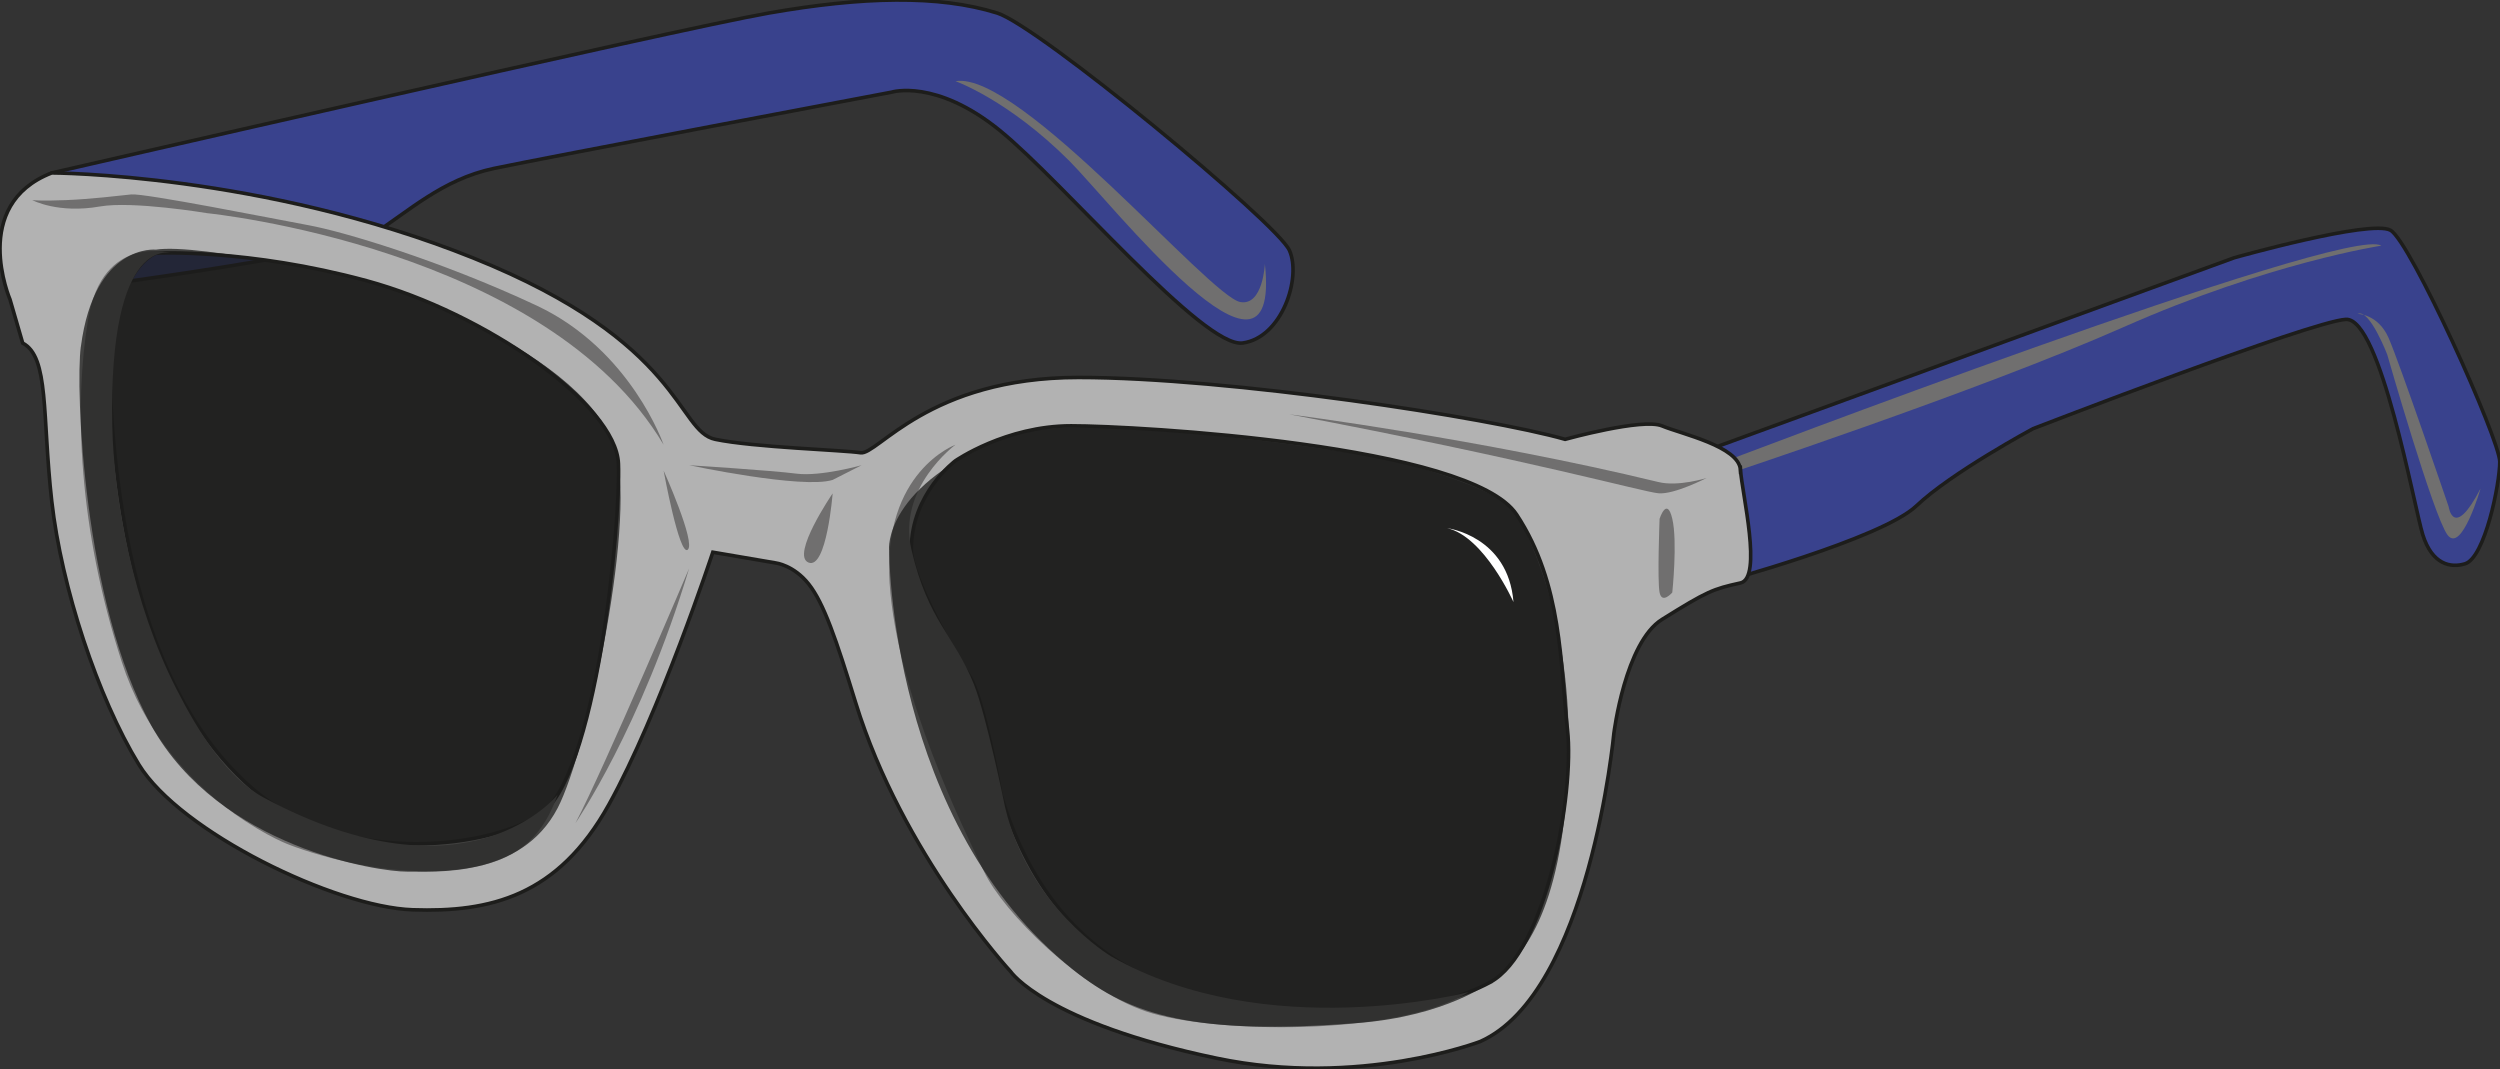 <svg width="346" height="148" viewBox="0 0 346 148" fill="none" xmlns="http://www.w3.org/2000/svg">
<rect x="0" y="0" width="346" height="148" fill="#333333" stroke="none"/>
<g clip-path="url(#clip0_79_1152)">
<path d="M4.787 40.674C4.787 40.674 46.927 35.394 51.692 32.369C56.456 29.345 61.204 24.823 68.343 23.315C75.481 21.808 123.402 12.754 123.402 12.754C123.402 12.754 129.516 10.867 138.353 18.035C147.191 25.202 166.566 48.221 171.997 47.472C177.436 46.714 180.152 38.418 178.452 34.645C176.753 30.871 143.724 3.586 138.012 1.804C129.874 -0.737 119.32 -0.462 106.401 1.804C93.49 4.07 7.161 23.932 7.161 23.932C7.161 23.932 -4.051 29.734 4.779 40.674H4.787Z" fill="#39428D" stroke="#1D1D1B" stroke-width="0.5" stroke-miterlimit="10"/>
<g style="mix-blend-mode:multiply">
<path d="M175.062 36.522C175.062 36.522 174.798 42.352 171.664 41.803C167.42 41.063 141.077 9.73 132.24 11.237C132.24 11.237 139.523 13.806 148.002 22.273C153.561 27.828 177.393 58.157 175.062 36.522Z" fill="#706F6F"/>
</g>
<path d="M231.889 63.911L309.201 35.678C309.201 35.678 328.098 30.34 330.847 31.867C333.597 33.393 345.97 60.858 345.97 63.911C345.97 66.964 343.903 77.194 341.162 78.028C339.173 78.635 336.611 78.132 335.322 74.037C334.118 70.225 329.481 43.955 324.674 44.201C319.866 44.448 281.381 59.323 281.381 59.323C281.381 59.323 270.041 65.428 265.234 70.007C260.426 74.586 237.747 80.692 237.747 80.692C237.747 80.692 229.498 73.439 231.906 63.902L231.889 63.911Z" fill="#39428D" stroke="#1D1D1B" stroke-width="0.5" stroke-miterlimit="10"/>
<g style="mix-blend-mode:multiply">
<path d="M237.482 64.328C237.482 64.328 324.81 30.966 329.575 34C329.575 34 314.034 36.361 293.916 45.263C273.798 54.165 237.482 66.149 237.482 66.149V64.328Z" fill="#706F6F"/>
</g>
<g style="mix-blend-mode:multiply">
<path d="M326.304 43.443C326.304 43.443 329.088 43.443 330.557 46.714C332.025 49.984 338.899 70.14 338.899 70.14C338.899 70.14 339.557 74.861 343.314 67.599C343.314 67.599 340.692 76.663 338.737 74.037C336.781 71.41 330.394 49.074 330.394 49.074C330.394 49.074 327.944 42.684 326.304 43.443Z" fill="#706F6F"/>
</g>
<path d="M240.872 65.011C240.667 61.778 232.7 60.062 230.019 58.943C227.338 57.825 216.613 60.802 216.613 60.802C206.221 57.825 170.033 52.241 149.258 52.241C128.483 52.241 121.446 63.029 119.098 62.66C116.75 62.29 104.352 61.92 98.989 60.802C93.627 59.683 94.634 47.406 65.474 35.697C36.322 23.998 7.161 23.932 7.161 23.932C-4.238 28.35 1.389 41.461 1.389 41.461L3.139 47.481C6.828 49.406 5.821 57.455 7.161 69.363C8.502 81.27 13.531 96.524 19.227 105.825C24.922 115.125 46.372 125.544 57.097 125.914C67.822 126.284 77.206 124.056 84.242 111.399C91.278 98.752 98.656 76.426 98.656 76.426L107.366 77.914C107.366 77.914 109.851 78.208 111.934 80.844C114.018 83.479 115.717 88.457 118.424 97.254C124.879 118.207 139.874 134.466 139.874 134.466C139.874 134.466 144.655 141.51 168.428 146.468C188.136 150.583 204.889 144.136 204.889 144.136C220.02 137.338 223.359 101.511 223.359 101.511C223.359 101.511 224.921 88.902 230.028 85.726C236.321 81.801 237.089 81.517 240.881 80.682C243.963 80.009 241.086 68.234 240.881 65.001L240.872 65.011ZM74.525 112.897C66.481 117.732 47.047 119.591 34.981 109.181C22.916 98.762 17.22 80.531 15.546 58.953C13.873 37.375 21.609 35.033 21.609 35.033C21.609 35.033 34.315 34.398 50.735 38.854C67.156 43.319 85.25 55.967 85.591 64.158C85.924 72.34 82.577 108.062 74.534 112.897H74.525ZM206.221 135.964C198.51 140.059 187.888 140.429 178.956 139.68C170.025 138.941 146.901 138.192 138.524 109.911C138.524 109.911 136.176 96.515 134.17 93.538C132.163 90.561 126.126 79.81 126.126 76.065C126.126 68.263 132.231 63.769 132.231 63.769C132.231 63.769 139.199 58.934 148.242 58.934C157.293 58.934 203.531 61.541 209.901 71.211C216.272 80.882 215.93 92.05 216.938 100.98C217.945 109.911 213.923 131.859 206.213 135.954L206.221 135.964Z" fill="#B2B2B2" stroke="#1D1D1B" stroke-width="0.5" stroke-miterlimit="10"/>
<g style="mix-blend-mode:multiply">
<path d="M23.863 35.062C23.863 35.062 14.206 32.075 12.191 44.211C10.184 56.346 10.884 73.231 16.879 91.689C22.873 110.148 39.669 116.775 39.669 116.775C39.669 116.775 53.289 122.425 65.807 119.96C72.177 118.709 75.311 115.286 77.164 109.996C77.164 109.996 64.876 125.582 36.561 110.423C31.438 107.683 27.51 101.426 24.401 95.33C18.39 83.555 15.743 69.097 15.538 58.943C15 32.056 23.855 35.052 23.855 35.052L23.863 35.062Z" fill="#706F6F"/>
</g>
<g style="mix-blend-mode:multiply">
<path d="M132.24 61.551C132.24 61.551 122.112 65.239 123.12 80.692C124.128 96.145 133.512 114.983 136.193 120.634C138.874 126.284 149.599 136.95 158.642 139.993C167.685 143.036 193.233 143.501 203.25 137.31C203.25 137.31 175.225 144.629 153.732 132.333C153.732 132.333 142.333 125.507 139.096 111.684C139.096 111.684 136.526 99.075 134.793 94.723C132.009 87.764 128.491 86.086 126.143 76.075C124.136 67.514 132.248 61.541 132.248 61.541L132.24 61.551Z" fill="#706F6F"/>
</g>
<g style="mix-blend-mode:multiply">
<path d="M128.474 92.438C128.474 92.438 129.14 99.132 135.51 108.442L128.474 92.438Z" fill="#706F6F"/>
</g>
<g style="mix-blend-mode:multiply">
<path d="M115.239 68.282C115.239 68.282 109.39 76.852 111.9 77.857C114.411 78.862 115.239 68.282 115.239 68.282Z" fill="#706F6F"/>
</g>
<g style="mix-blend-mode:multiply">
<path d="M91.842 65.125C91.842 65.125 94.011 77.023 95.181 76.084C96.351 75.146 91.842 65.125 91.842 65.125Z" fill="#706F6F"/>
</g>
<g style="mix-blend-mode:multiply">
<path d="M79.648 113.912C79.648 113.912 88.725 100.743 95.377 78.663C95.377 78.663 83.593 106.384 79.648 113.912Z" fill="#706F6F"/>
</g>
<g style="mix-blend-mode:multiply">
<path d="M95.377 64.385C95.377 64.385 111.055 67.722 115.23 66.424L119.244 64.385C119.244 64.385 113.565 65.987 110.218 65.551C106.871 65.115 95.377 64.385 95.377 64.385Z" fill="#706F6F"/>
</g>
<g style="mix-blend-mode:multiply">
<path d="M229.686 71.799C229.686 71.799 230.702 68.642 231.445 71.799C232.188 74.956 231.445 82 231.445 82C231.445 82 230.019 83.669 229.686 82C229.353 80.332 229.686 71.799 229.686 71.799Z" fill="#706F6F"/>
</g>
<g style="mix-blend-mode:multiply">
<path d="M236.202 66.149C236.202 66.149 231.727 68.462 229.541 68.272C227.355 68.083 212.258 63.76 178.444 57.341C178.444 57.341 204.898 60.735 229.541 66.718C232.299 67.391 236.202 66.149 236.202 66.149Z" fill="#706F6F"/>
</g>
<g style="mix-blend-mode:multiply">
<path d="M91.842 61.551C91.842 61.551 87.333 48.429 74.303 42.305C67.574 39.148 60.718 36.531 54.962 34.607C49.566 32.806 45.151 31.62 42.726 31.175C37.714 30.246 20.004 26.719 18.168 26.909C16.332 27.098 12.652 27.553 9.142 27.695C5.633 27.838 4.463 27.695 4.463 27.695C4.463 27.695 8.024 29.601 13.822 28.577C18.364 27.781 28.688 29.506 28.688 29.506C28.688 29.506 75.635 34.237 91.842 61.551Z" fill="#706F6F"/>
</g>
<path opacity="0.75" d="M11.183 47.993C10.431 53.729 11.524 83.46 20.951 100.43C30.378 117.401 52.58 120.671 56.277 120.634C59.974 120.596 72.083 121.601 77.172 111.845C81.416 103.701 88.418 70.624 84.96 61.551C79.614 47.5 50.462 38.778 50.462 38.778C50.462 38.778 27.535 33.602 21.583 34.55C21.583 34.55 13.07 33.64 11.191 47.984L11.183 47.993Z" fill="#1D1D1B"/>
<path opacity="0.75" d="M123.043 76.132C123.043 76.132 122.112 67.078 139.754 60.309C149.796 56.459 191.38 63.371 191.38 63.371C191.38 63.371 207.681 67.22 209.918 71.221C212.156 75.222 217.996 87.565 216.997 107.219C216.024 126.379 210.755 132.627 206.23 135.954C206.23 135.954 200.167 140.628 188.007 141.576C165.251 143.359 156.405 140.495 148.566 134.248C123.052 113.902 123.052 76.132 123.052 76.132H123.043Z" fill="#1D1D1B"/>
<path d="M200.295 73.098C200.295 73.098 208.732 74.16 209.466 83.328C209.466 83.328 205.427 74.274 200.295 73.098Z" fill="white"/>
</g>
<defs>
<clipPath id="clip0_79_1152">
<rect width="346" height="148" fill="white"/>
</clipPath>
</defs>
</svg>
